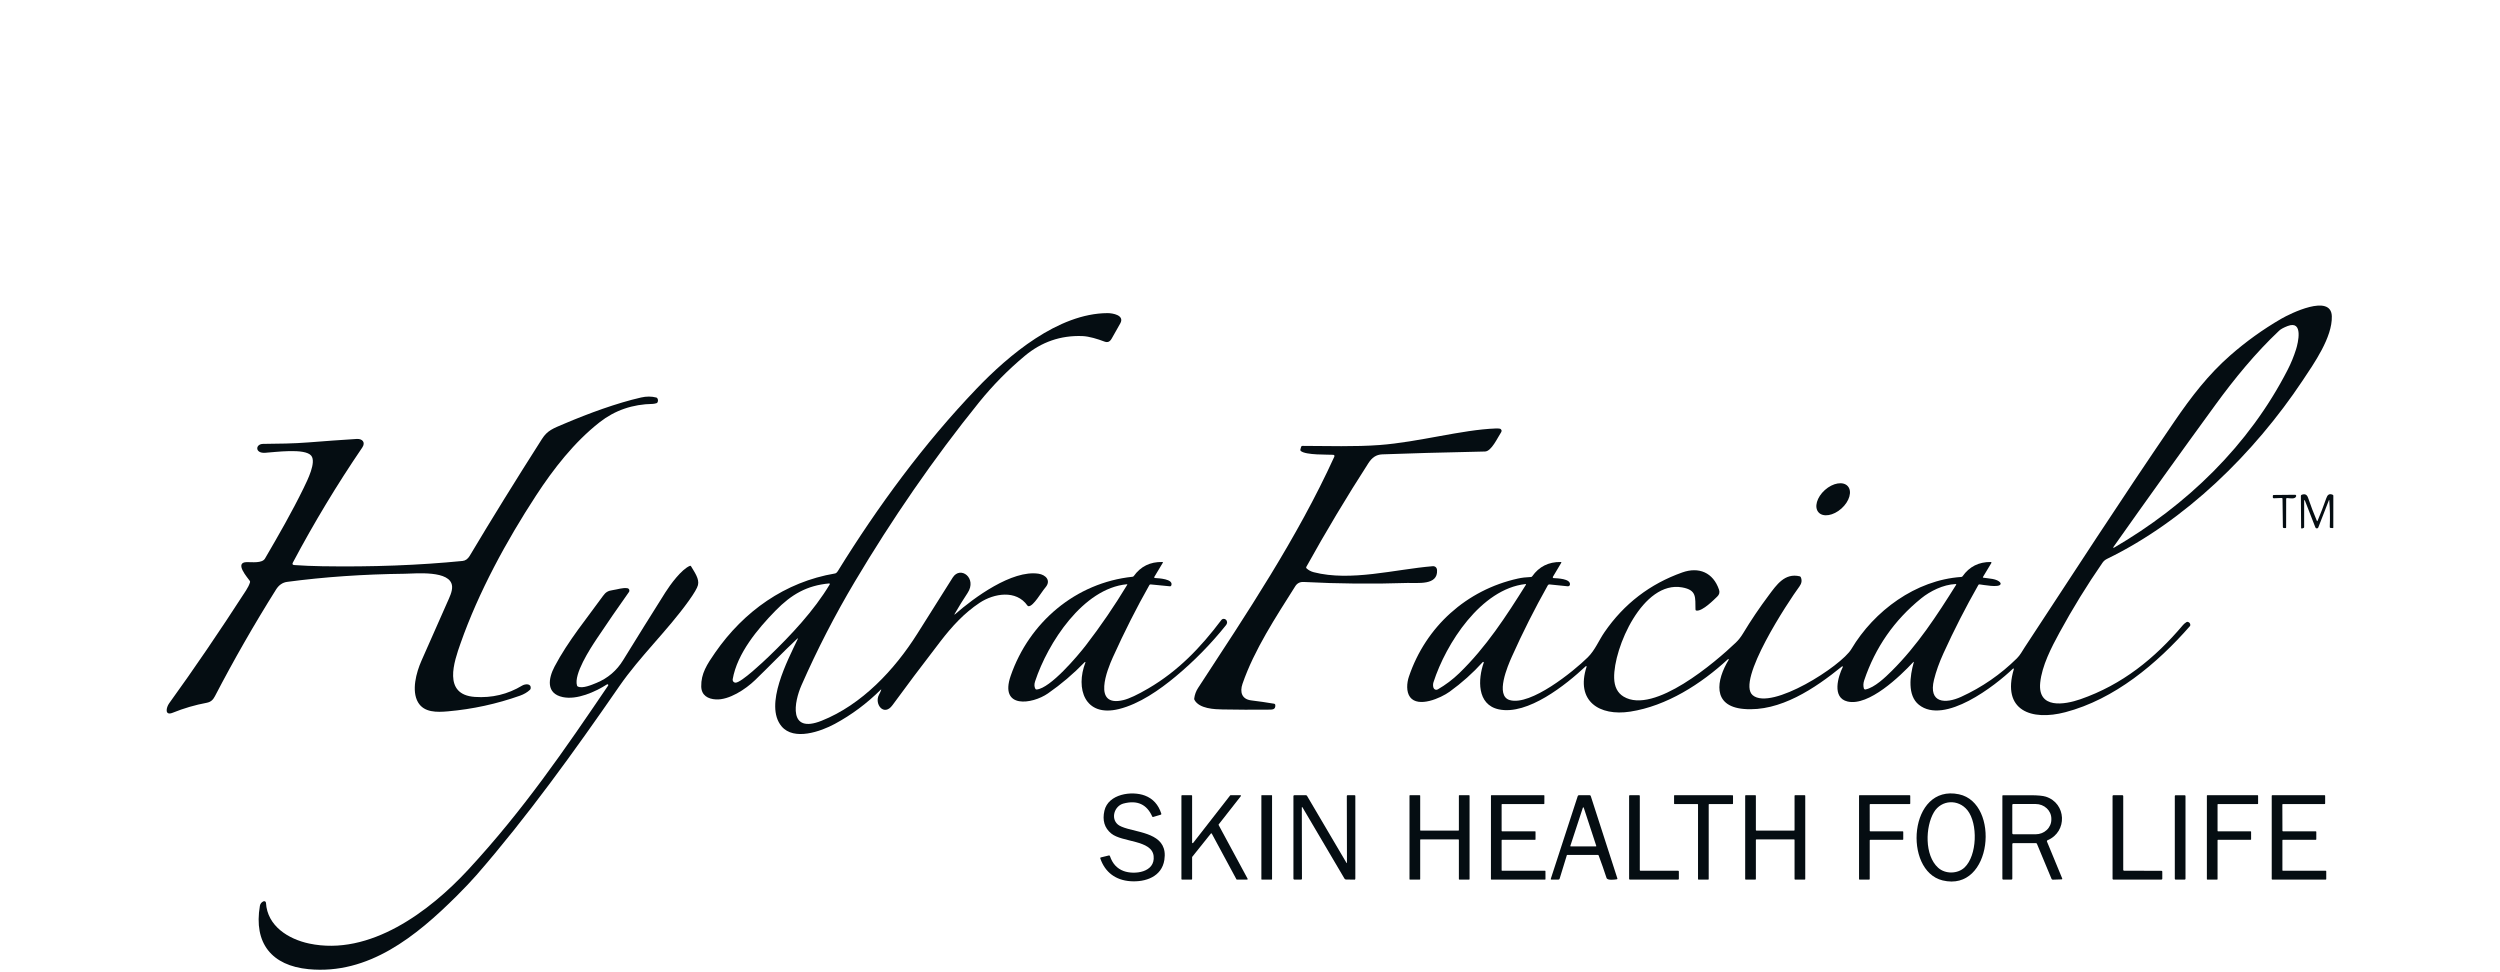 <svg width="180" height="70" viewBox="0 0 180 70" fill="none" xmlns="http://www.w3.org/2000/svg">
<g id="Logo">
<g id="Group 67">
<path id="Vector" d="M137.74 47.686C136.809 48.684 134.552 50.865 133.026 50.509C131.877 50.242 132.344 48.705 132.68 48.028C132.685 48.021 132.686 48.012 132.684 48.003C132.683 47.995 132.678 47.987 132.671 47.981C132.664 47.976 132.656 47.973 132.647 47.973C132.638 47.974 132.63 47.977 132.623 47.983C130.692 49.552 128.16 51.272 125.55 51.045C123.242 50.845 123.581 48.952 124.467 47.503C124.471 47.496 124.472 47.488 124.47 47.48C124.469 47.472 124.464 47.465 124.458 47.46C124.452 47.455 124.444 47.452 124.436 47.452C124.428 47.452 124.42 47.455 124.414 47.46C122.473 49.25 120.002 50.831 117.377 51.237C115.149 51.582 113.431 50.482 114.234 48.007C114.237 47.999 114.237 47.991 114.234 47.983C114.232 47.975 114.226 47.968 114.22 47.964C114.213 47.959 114.204 47.957 114.196 47.958C114.188 47.959 114.18 47.963 114.174 47.969C112.74 49.316 109.992 51.507 107.924 51.076C106.315 50.742 106.415 48.88 106.829 47.711C106.832 47.702 106.832 47.692 106.829 47.683C106.826 47.674 106.819 47.666 106.811 47.661C106.803 47.657 106.793 47.655 106.783 47.656C106.773 47.658 106.764 47.663 106.758 47.67C106.046 48.457 105.251 49.168 104.373 49.802C103.73 50.265 102.116 50.975 101.526 50.193C101.237 49.809 101.29 49.164 101.44 48.721C102.659 45.109 105.6 42.475 109.284 41.657C109.572 41.593 109.886 41.556 110.227 41.544C110.264 41.544 110.294 41.528 110.316 41.497C110.812 40.796 111.497 40.452 112.37 40.464C112.419 40.465 112.431 40.486 112.405 40.529L111.809 41.53C111.803 41.539 111.8 41.549 111.8 41.56C111.8 41.57 111.802 41.581 111.807 41.59C111.812 41.599 111.819 41.608 111.828 41.613C111.837 41.619 111.847 41.622 111.858 41.623C112.138 41.64 113.066 41.664 113.038 42.078C113.037 42.098 113.031 42.117 113.023 42.134C113.014 42.152 113.002 42.167 112.987 42.18C112.972 42.192 112.955 42.202 112.936 42.207C112.918 42.213 112.898 42.215 112.879 42.213L111.558 42.078C111.536 42.076 111.513 42.08 111.493 42.091C111.473 42.101 111.457 42.117 111.446 42.137C110.493 43.832 109.628 45.549 108.85 47.288C108.573 47.91 107.62 50.097 108.704 50.407C110.204 50.836 113.278 48.355 114.316 47.332C114.848 46.807 115.102 46.128 115.523 45.517C116.928 43.476 118.796 42.042 121.127 41.215C122.318 40.793 123.347 41.22 123.77 42.459C123.835 42.65 123.79 42.816 123.637 42.958C123.423 43.159 122.594 44.014 122.147 43.965C122.1 43.959 122.076 43.933 122.075 43.886C122.051 43.009 122.187 42.487 121.116 42.293C118.292 41.78 116.165 46.655 116.219 48.819C116.235 49.446 116.461 49.891 116.897 50.155C119.081 51.475 123.532 47.652 124.981 46.266C125.17 46.085 125.339 45.869 125.491 45.62C126.068 44.664 126.691 43.74 127.361 42.848C127.908 42.117 128.501 41.236 129.579 41.494C129.615 41.503 129.641 41.525 129.657 41.559C129.755 41.781 129.723 42.001 129.563 42.219C128.77 43.294 124.98 49.034 126.196 50.057C127.534 51.182 132.571 47.956 133.3 46.73C134.931 43.986 137.931 41.761 141.216 41.54C141.254 41.538 141.284 41.522 141.306 41.49C141.795 40.797 142.471 40.455 143.335 40.464C143.343 40.464 143.352 40.467 143.36 40.471C143.367 40.476 143.373 40.482 143.378 40.489C143.382 40.497 143.384 40.506 143.384 40.514C143.384 40.523 143.382 40.531 143.377 40.538L142.775 41.538C142.756 41.57 142.765 41.589 142.801 41.595C143.152 41.655 143.804 41.653 144.025 41.958C144.047 41.99 144.052 42.025 144.039 42.061C143.946 42.336 142.784 42.103 142.524 42.075C142.487 42.072 142.46 42.086 142.441 42.119C141.528 43.723 140.69 45.364 139.927 47.04C139.62 47.716 139.393 48.35 139.248 48.942C138.828 50.658 140.094 50.678 141.199 50.173C142.703 49.485 144.043 48.56 145.218 47.399C145.455 47.165 145.595 46.886 145.78 46.604C149.353 41.174 152.467 36.33 156.555 30.348C157.774 28.563 159 26.972 160.57 25.595C161.704 24.599 162.928 23.719 164.239 22.957C164.892 22.577 167.839 21.122 167.891 22.768C167.937 24.276 166.622 26.152 165.774 27.422C162.296 32.634 157.362 37.49 151.701 40.242C151.568 40.307 151.46 40.4 151.378 40.519C150.255 42.144 149.224 43.821 148.282 45.55C147.7 46.62 147.017 47.934 146.895 49.155C146.705 51.064 148.634 50.747 149.791 50.345C152.807 49.295 155.134 47.414 157.175 45.003C157.236 44.931 157.319 44.861 157.424 44.793C157.455 44.773 157.489 44.768 157.524 44.777C157.632 44.804 157.692 44.875 157.703 44.989C157.706 45.024 157.696 45.055 157.674 45.081C155.301 47.793 152.242 50.35 148.703 51.279C146.272 51.918 144.104 51.175 144.997 48.176C144.999 48.168 144.998 48.16 144.995 48.153C144.993 48.145 144.987 48.139 144.981 48.135C144.974 48.131 144.966 48.129 144.958 48.13C144.95 48.131 144.943 48.134 144.937 48.14C143.662 49.367 139.994 52.214 138.16 50.744C137.317 50.068 137.519 48.653 137.785 47.711C137.805 47.641 137.79 47.633 137.74 47.686ZM152.2 39.439C157.445 36.388 161.925 32.064 164.711 26.626C164.954 26.153 165.155 25.663 165.315 25.155C165.458 24.704 165.863 23.032 164.709 23.474C164.42 23.586 164.217 23.697 164.1 23.807C162.397 25.411 160.883 27.263 159.514 29.141C157.038 32.537 154.587 35.955 152.159 39.394C152.155 39.399 152.153 39.406 152.153 39.413C152.154 39.42 152.157 39.427 152.162 39.432C152.166 39.438 152.173 39.441 152.18 39.442C152.187 39.443 152.194 39.442 152.2 39.439ZM105.064 48.472C107.006 46.59 108.439 44.375 109.868 42.099C109.871 42.094 109.873 42.089 109.873 42.082C109.873 42.076 109.871 42.07 109.868 42.065C109.865 42.06 109.86 42.056 109.855 42.053C109.849 42.051 109.843 42.05 109.837 42.051C106.638 42.403 104.111 46.324 103.21 49.123C103.167 49.255 103.17 49.413 103.215 49.531C103.226 49.559 103.243 49.585 103.265 49.606C103.287 49.627 103.313 49.644 103.342 49.654C103.371 49.664 103.402 49.668 103.432 49.665C103.463 49.662 103.492 49.652 103.519 49.637C104.082 49.312 104.597 48.923 105.064 48.472ZM136.206 48.307C138.053 46.474 139.459 44.311 140.836 42.115C140.865 42.069 140.852 42.048 140.798 42.051C139.904 42.092 138.97 42.561 138.325 43.083C136.387 44.652 135.02 46.617 134.224 48.98C134.156 49.185 134.146 49.363 134.195 49.56C134.201 49.587 134.218 49.611 134.242 49.626C134.266 49.641 134.294 49.646 134.322 49.64C134.975 49.506 135.74 48.77 136.206 48.307Z" fill="#050D12"/>
<path id="Vector_2" d="M63.407 49.664C62.419 50.646 61.319 51.465 60.105 52.121C59.107 52.661 57.16 53.361 56.27 52.292C54.998 50.764 56.725 47.519 57.427 46.032C57.467 45.947 57.453 45.936 57.383 46.002C56.365 46.959 55.384 47.985 54.375 48.959C53.665 49.645 52.488 50.407 51.552 50.359C50.971 50.329 50.502 50.067 50.489 49.427C50.471 48.497 50.903 47.836 51.492 46.986C53.553 44.015 56.515 41.901 60.124 41.289C60.194 41.277 60.262 41.218 60.327 41.113C63.222 36.435 66.528 31.941 70.309 27.99C72.616 25.579 76.188 22.558 79.746 22.545C80.101 22.544 80.984 22.69 80.664 23.277C80.462 23.648 80.254 24.015 80.041 24.379C79.905 24.611 79.757 24.682 79.509 24.589C79.038 24.41 78.419 24.215 77.93 24.197C76.373 24.14 74.99 24.616 73.781 25.627C72.579 26.63 71.487 27.738 70.505 28.952C67.216 33.021 64.22 37.384 61.546 41.88C60.114 44.287 58.835 46.773 57.707 49.337C57.179 50.538 56.736 52.858 59.156 51.894C62.059 50.739 64.415 48.216 66.043 45.633C66.894 44.283 67.745 42.932 68.596 41.583C69.148 40.708 70.373 41.627 69.666 42.694C69.34 43.184 69.03 43.685 68.737 44.196C68.695 44.271 68.705 44.279 68.769 44.223C70.132 43.028 72.871 41.02 74.772 41.307C75.29 41.384 75.697 41.798 75.275 42.291C74.956 42.663 74.42 43.633 74.071 43.648C74.03 43.649 73.999 43.634 73.976 43.601C73.165 42.444 71.56 42.724 70.541 43.397C69.414 44.142 68.529 45.117 67.718 46.171C66.333 47.972 65.179 49.506 64.256 50.775C63.642 51.618 62.928 50.684 63.288 50.019C63.36 49.888 63.411 49.776 63.441 49.685C63.459 49.63 63.448 49.623 63.407 49.664ZM55.359 47.264C56.941 45.743 58.613 43.965 59.741 42.075C59.745 42.068 59.748 42.06 59.747 42.051C59.747 42.043 59.745 42.035 59.74 42.028C59.736 42.021 59.73 42.015 59.723 42.011C59.715 42.008 59.707 42.006 59.699 42.007C58.106 42.155 56.994 42.785 55.839 43.965C54.555 45.277 53.077 47.042 52.753 48.909C52.748 48.939 52.75 48.97 52.758 49C52.766 49.03 52.781 49.057 52.8 49.08C52.82 49.104 52.845 49.122 52.873 49.135C52.901 49.147 52.931 49.154 52.961 49.153C53.382 49.148 54.994 47.614 55.359 47.264Z" fill="#050D12"/>
<path id="Vector_3" d="M21.186 40.684C21.818 40.729 22.485 40.758 23.188 40.769C26.791 40.827 30.163 40.7 33.304 40.389C33.511 40.368 33.682 40.247 33.816 40.024C35.393 37.38 37.127 34.576 39.019 31.611C39.417 30.984 39.829 30.849 40.628 30.509C42.396 29.757 44.409 29.019 46.161 28.619C46.545 28.531 46.91 28.532 47.253 28.622C47.288 28.632 47.315 28.652 47.333 28.684C47.387 28.778 47.389 28.874 47.339 28.971C47.322 29.004 47.295 29.024 47.26 29.032C47.179 29.051 47.09 29.079 47.008 29.08C45.546 29.102 44.266 29.544 43.169 30.405C41.34 31.839 39.844 33.766 38.597 35.676C36.465 38.943 34.459 42.625 33.164 46.308C32.695 47.64 31.855 50.015 34.187 50.178C35.418 50.264 36.555 49.992 37.599 49.361C37.806 49.237 38.263 49.188 38.206 49.575C38.2 49.61 38.184 49.64 38.159 49.664C37.968 49.845 37.727 49.987 37.436 50.09C35.755 50.685 34.026 51.061 32.248 51.217C31.457 51.287 30.526 51.313 30.093 50.556C29.622 49.732 29.962 48.436 30.349 47.564C30.964 46.174 31.579 44.784 32.193 43.393C32.353 43.029 32.581 42.584 32.55 42.208C32.452 41.036 29.92 41.299 29.132 41.31C26.147 41.346 23.328 41.541 20.675 41.895C20.346 41.939 20.08 42.121 19.877 42.443C18.306 44.944 16.84 47.504 15.477 50.123C15.347 50.375 15.188 50.542 14.887 50.599C14.046 50.756 13.23 50.995 12.438 51.316C11.84 51.559 11.96 50.943 12.179 50.639C13.967 48.166 15.811 45.457 17.713 42.513C17.848 42.305 17.944 42.11 18 41.93C18.012 41.892 18.007 41.857 17.986 41.825C17.847 41.615 16.822 40.481 17.777 40.472C18.132 40.467 18.872 40.57 19.078 40.217C20.069 38.521 21.028 36.847 21.853 35.158C22.143 34.562 22.785 33.284 22.411 32.812C21.963 32.245 19.755 32.563 19.08 32.602C18.343 32.647 18.377 31.966 18.945 31.96C20.047 31.947 21.116 31.941 22.238 31.851C23.387 31.759 24.536 31.677 25.687 31.604C26.091 31.579 26.336 31.849 26.084 32.221C24.273 34.88 22.607 37.64 21.087 40.504C21.028 40.615 21.061 40.675 21.186 40.684Z" fill="#050D12"/>
<path id="Vector_4" d="M95.975 32.745C95.602 32.721 94.018 32.778 93.66 32.472C93.626 32.444 93.615 32.409 93.627 32.366L93.68 32.174C93.694 32.127 93.725 32.103 93.774 32.104C95.613 32.108 97.557 32.175 99.326 32.042C102.155 31.83 105.247 30.94 107.693 30.85C107.812 30.846 107.907 30.85 107.979 30.863C108.006 30.867 108.031 30.878 108.052 30.895C108.073 30.911 108.09 30.933 108.101 30.957C108.112 30.982 108.117 31.009 108.114 31.036C108.112 31.063 108.103 31.089 108.088 31.112C107.824 31.512 107.385 32.5 106.917 32.509C103.777 32.577 101.312 32.645 99.521 32.714C99.079 32.731 98.781 32.952 98.53 33.339C96.956 35.781 95.463 38.274 94.052 40.82C94.043 40.836 94.039 40.854 94.042 40.872C94.045 40.89 94.054 40.907 94.068 40.919C94.213 41.054 94.387 41.148 94.589 41.2C97.261 41.886 100.415 40.994 103.154 40.767C103.331 40.753 103.456 40.868 103.467 41.05C103.537 42.174 102.062 41.949 101.334 41.973C98.846 42.055 96.358 42.032 93.871 41.902C93.601 41.888 93.397 41.99 93.259 42.209C91.879 44.4 90.307 46.774 89.461 49.231C89.255 49.827 89.408 50.345 90.088 50.428C90.632 50.494 91.18 50.574 91.732 50.667C91.756 50.671 91.779 50.683 91.795 50.702C91.812 50.72 91.822 50.743 91.823 50.768C91.844 51.124 91.577 51.091 91.285 51.094C90.195 51.105 89.105 51.101 88.015 51.08C87.448 51.07 86.349 51.032 86.003 50.395C85.985 50.361 85.979 50.326 85.984 50.288C86.021 50.012 86.113 49.762 86.258 49.539C89.758 44.178 93.402 38.736 96.064 32.896C96.106 32.802 96.077 32.752 95.975 32.745Z" fill="#050D12"/>
<path id="Vector_5" d="M132.584 36.614C133.165 36.095 133.37 35.374 133.041 35.006C132.711 34.638 131.973 34.761 131.391 35.281C130.81 35.801 130.605 36.521 130.935 36.889C131.264 37.257 132.002 37.135 132.584 36.614Z" fill="#050D12"/>
<path id="Vector_6" d="M164.604 35.93L164.601 37.981C164.601 38.009 164.587 38.023 164.559 38.022L164.445 38.019C164.394 38.018 164.368 37.992 164.367 37.941L164.341 35.919C164.341 35.875 164.318 35.854 164.274 35.855L163.722 35.875C163.67 35.876 163.644 35.85 163.644 35.798V35.703C163.644 35.66 163.665 35.639 163.707 35.639L165.243 35.623C165.256 35.623 165.268 35.626 165.28 35.631C165.291 35.637 165.302 35.645 165.309 35.656C165.317 35.666 165.323 35.678 165.325 35.691C165.327 35.703 165.327 35.717 165.323 35.729C165.258 35.962 164.864 35.87 164.678 35.86C164.629 35.857 164.604 35.88 164.604 35.93Z" fill="#050D12"/>
<path id="Vector_7" d="M167.678 36.022L166.918 37.974C166.91 37.996 166.896 38.014 166.877 38.027C166.858 38.039 166.836 38.046 166.813 38.046C166.79 38.046 166.768 38.039 166.749 38.027C166.73 38.014 166.716 37.996 166.707 37.974L165.95 36.03C165.947 36.025 165.943 36.02 165.938 36.017C165.932 36.014 165.926 36.014 165.92 36.015C165.914 36.016 165.909 36.019 165.905 36.023C165.901 36.028 165.899 36.034 165.899 36.04V37.953C165.899 37.985 165.883 38.006 165.853 38.016L165.76 38.047C165.707 38.064 165.68 38.044 165.68 37.989L165.663 35.709C165.663 35.666 165.683 35.638 165.724 35.623C165.958 35.537 166.102 35.608 166.183 35.846C166.373 36.405 166.583 36.955 166.812 37.496C166.831 37.539 166.849 37.539 166.868 37.495C167.095 36.955 167.303 36.413 167.494 35.868C167.577 35.628 167.704 35.514 167.954 35.623C167.985 35.636 168 35.66 168 35.693L167.998 37.983C167.998 38.013 167.983 38.026 167.953 38.023L167.811 38.013C167.764 38.009 167.741 37.983 167.743 37.935C167.769 37.305 167.758 36.669 167.71 36.027C167.707 35.978 167.696 35.977 167.678 36.022Z" fill="#050D12"/>
<path id="Vector_8" d="M78.105 47.668C77.292 48.51 76.409 49.262 75.454 49.925C74.316 50.715 71.942 51.054 72.769 48.662C74.1 44.806 77.451 41.955 81.547 41.526C81.582 41.522 81.61 41.505 81.631 41.476C82.129 40.782 82.814 40.445 83.685 40.464C83.731 40.465 83.742 40.485 83.719 40.524L83.11 41.538C83.106 41.546 83.103 41.555 83.103 41.564C83.103 41.572 83.105 41.581 83.109 41.589C83.113 41.597 83.119 41.604 83.127 41.609C83.134 41.614 83.143 41.616 83.152 41.617C83.399 41.633 84.519 41.679 84.332 42.156C84.315 42.2 84.282 42.219 84.235 42.214L82.847 42.078C82.805 42.075 82.775 42.091 82.755 42.126C81.84 43.741 80.963 45.475 80.124 47.329C79.733 48.193 78.613 50.956 80.891 50.405C81.299 50.306 81.897 50.026 82.685 49.564C84.832 48.307 86.442 46.625 87.927 44.655C88.12 44.397 88.524 44.693 88.266 45.018C87.185 46.368 85.981 47.596 84.652 48.703C83.492 49.669 82.031 50.691 80.555 51.053C78.093 51.658 77.423 49.572 78.151 47.697C78.153 47.691 78.153 47.685 78.151 47.679C78.149 47.673 78.145 47.668 78.139 47.665C78.134 47.661 78.128 47.66 78.121 47.66C78.115 47.661 78.109 47.664 78.105 47.668ZM74.639 49.644C75.619 49.564 77.588 47.236 78.188 46.456C79.259 45.064 80.249 43.613 81.16 42.105C81.177 42.075 81.169 42.062 81.134 42.066C77.979 42.363 75.441 46.289 74.527 49.058C74.458 49.267 74.464 49.446 74.545 49.594C74.566 49.631 74.597 49.647 74.639 49.644Z" fill="#050D12"/>
<path id="Vector_9" d="M43.786 49.361C43.794 49.35 43.798 49.336 43.797 49.322C43.795 49.308 43.789 49.295 43.78 49.285C43.77 49.275 43.757 49.269 43.743 49.267C43.729 49.266 43.715 49.269 43.703 49.276C42.848 49.822 41.545 50.404 40.527 50.193C39.288 49.934 39.483 48.842 39.927 47.996C40.886 46.162 42.331 44.419 43.415 42.908C43.612 42.633 43.776 42.536 44.133 42.485C44.48 42.436 44.82 42.303 45.166 42.35C45.196 42.354 45.224 42.366 45.248 42.384C45.272 42.402 45.291 42.426 45.303 42.454C45.314 42.481 45.319 42.512 45.316 42.541C45.313 42.571 45.302 42.599 45.285 42.624C44.487 43.749 43.719 44.865 42.979 45.973C42.464 46.743 41.303 48.541 41.544 49.357C41.554 49.391 41.576 49.416 41.608 49.431C41.941 49.593 42.593 49.316 42.959 49.164C43.766 48.829 44.401 48.287 44.861 47.538C45.868 45.903 46.883 44.273 47.908 42.649C48.257 42.097 49.065 40.99 49.673 40.741C49.707 40.727 49.734 40.736 49.753 40.769C50.019 41.221 50.365 41.685 50.253 42.129C50.201 42.338 49.978 42.717 49.586 43.265C48.037 45.426 46.078 47.255 44.582 49.421C41.35 54.1 37.925 58.853 34.306 63.006C33.937 63.429 33.461 63.931 32.877 64.513C29.963 67.413 26.534 70.196 22.214 69.78C19.566 69.525 18.253 67.915 18.712 65.221C18.739 65.07 18.825 64.961 18.97 64.895C18.989 64.886 19.009 64.882 19.03 64.884C19.05 64.885 19.07 64.891 19.088 64.902C19.106 64.912 19.121 64.927 19.131 64.945C19.142 64.963 19.148 64.983 19.15 65.003C19.245 66.676 20.764 67.617 22.259 67.935C26.622 68.864 30.936 65.616 33.707 62.622C37.687 58.322 40.661 53.967 43.786 49.361Z" fill="#050D12"/>
<path id="Vector_10" d="M83.061 61.633C82.934 60.467 80.794 60.658 80.008 60.011C79.522 59.612 79.359 59.065 79.518 58.37C79.795 57.165 81.485 56.921 82.437 57.283C83.013 57.502 83.405 57.935 83.613 58.58C83.627 58.622 83.613 58.648 83.57 58.66L83.025 58.822C82.995 58.83 82.975 58.82 82.962 58.792C82.57 57.907 81.879 57.594 80.891 57.854C80.243 58.025 79.951 58.919 80.49 59.37C80.613 59.473 80.846 59.572 81.188 59.669C82.366 59.998 84.105 60.156 83.834 61.916C83.649 63.114 82.488 63.527 81.378 63.447C80.338 63.37 79.566 62.816 79.221 61.804C79.208 61.768 79.22 61.745 79.258 61.735L79.825 61.596C79.872 61.584 79.903 61.601 79.919 61.647C80.1 62.184 80.428 62.539 80.902 62.714C81.674 63.001 83.191 62.817 83.061 61.633Z" fill="#050D12"/>
<path id="Vector_11" d="M139.869 63.39C137.007 62.696 137.436 56.425 141.048 57.189C144.034 57.822 143.458 64.26 139.869 63.39ZM139.242 58.481C138.621 59.525 138.557 61.585 139.545 62.477C140.065 62.947 140.955 62.926 141.448 62.458C142.354 61.6 142.422 59.299 141.657 58.339C141.004 57.52 139.781 57.575 139.242 58.481Z" fill="#050D12"/>
<path id="Vector_12" d="M91.559 57.252H90.848C90.832 57.252 90.819 57.264 90.819 57.28V63.301C90.819 63.317 90.832 63.33 90.848 63.33H91.559C91.575 63.33 91.588 63.317 91.588 63.301V57.28C91.588 57.264 91.575 57.252 91.559 57.252Z" fill="#050D12"/>
<path id="Vector_13" d="M102.289 59.802H105.004C105.014 59.802 105.023 59.798 105.029 59.792C105.036 59.785 105.039 59.776 105.039 59.767V57.289C105.039 57.28 105.043 57.271 105.05 57.264C105.056 57.258 105.065 57.254 105.074 57.254L105.774 57.256C105.783 57.256 105.792 57.26 105.798 57.267C105.805 57.273 105.809 57.282 105.809 57.291V63.295C105.809 63.305 105.805 63.314 105.798 63.32C105.792 63.327 105.783 63.331 105.774 63.331H105.074C105.065 63.331 105.056 63.327 105.05 63.32C105.043 63.314 105.039 63.305 105.039 63.295V60.474C105.039 60.465 105.036 60.456 105.029 60.449C105.023 60.443 105.014 60.439 105.004 60.439H102.289C102.284 60.439 102.28 60.44 102.275 60.441C102.271 60.443 102.267 60.446 102.264 60.449C102.261 60.452 102.258 60.456 102.256 60.46C102.255 60.465 102.254 60.469 102.254 60.474V63.295C102.254 63.305 102.25 63.314 102.243 63.32C102.237 63.327 102.228 63.331 102.219 63.331H101.519C101.515 63.331 101.51 63.33 101.506 63.328C101.502 63.326 101.498 63.324 101.495 63.32C101.491 63.317 101.489 63.313 101.487 63.309C101.485 63.305 101.484 63.3 101.484 63.295V57.29C101.484 57.286 101.485 57.281 101.487 57.277C101.489 57.273 101.491 57.269 101.495 57.266C101.498 57.262 101.502 57.26 101.506 57.258C101.51 57.256 101.515 57.255 101.519 57.255H102.219C102.228 57.255 102.237 57.259 102.243 57.266C102.25 57.272 102.254 57.281 102.254 57.29V59.767C102.254 59.772 102.255 59.776 102.256 59.781C102.258 59.785 102.261 59.789 102.264 59.792C102.267 59.795 102.271 59.798 102.275 59.799C102.28 59.801 102.284 59.802 102.289 59.802Z" fill="#050D12"/>
<path id="Vector_14" d="M122.222 57.892H120.569C120.559 57.892 120.55 57.889 120.543 57.882C120.537 57.875 120.533 57.866 120.533 57.856V57.289C120.533 57.28 120.537 57.271 120.543 57.264C120.55 57.257 120.559 57.253 120.569 57.253L124.741 57.257C124.751 57.257 124.76 57.26 124.767 57.267C124.774 57.274 124.777 57.283 124.777 57.293V57.856C124.777 57.866 124.774 57.875 124.767 57.882C124.76 57.889 124.751 57.892 124.741 57.892H123.063C123.053 57.892 123.044 57.896 123.037 57.903C123.03 57.91 123.027 57.919 123.027 57.928V63.295C123.027 63.304 123.023 63.313 123.016 63.32C123.009 63.327 123 63.331 122.99 63.331H122.293C122.284 63.331 122.274 63.327 122.268 63.32C122.261 63.313 122.257 63.304 122.257 63.295L122.258 57.928C122.258 57.919 122.254 57.91 122.248 57.903C122.241 57.896 122.232 57.892 122.222 57.892Z" fill="#050D12"/>
<path id="Vector_15" d="M88.604 57.255H89.307C89.315 57.255 89.323 57.258 89.329 57.261C89.336 57.266 89.341 57.272 89.345 57.279C89.348 57.285 89.35 57.293 89.349 57.301C89.348 57.309 89.345 57.316 89.34 57.322L87.745 59.358C87.74 59.364 87.737 59.371 87.737 59.379C87.736 59.387 87.737 59.395 87.741 59.402L89.828 63.269C89.832 63.275 89.833 63.282 89.833 63.289C89.833 63.297 89.831 63.303 89.827 63.309C89.823 63.316 89.818 63.321 89.812 63.324C89.806 63.328 89.799 63.33 89.792 63.33L89.058 63.332C89.05 63.332 89.043 63.33 89.037 63.326C89.03 63.322 89.025 63.316 89.022 63.309L87.25 60.023C87.246 60.017 87.242 60.012 87.236 60.008C87.23 60.004 87.224 60.002 87.217 60.001C87.21 60.001 87.203 60.002 87.197 60.004C87.191 60.007 87.185 60.011 87.181 60.017L85.841 61.692C85.835 61.7 85.832 61.709 85.832 61.719V63.289C85.832 63.3 85.828 63.311 85.82 63.319C85.812 63.326 85.802 63.331 85.79 63.331H85.104C85.093 63.331 85.082 63.326 85.075 63.319C85.067 63.311 85.062 63.3 85.062 63.289V57.297C85.062 57.286 85.067 57.275 85.075 57.267C85.082 57.26 85.093 57.255 85.104 57.255H85.79C85.802 57.255 85.812 57.26 85.82 57.267C85.828 57.275 85.832 57.286 85.832 57.297V60.666C85.832 60.675 85.834 60.683 85.84 60.69C85.844 60.697 85.852 60.703 85.86 60.706C85.868 60.708 85.877 60.709 85.885 60.706C85.894 60.703 85.901 60.698 85.906 60.691L88.571 57.271C88.575 57.266 88.58 57.262 88.585 57.26C88.591 57.257 88.597 57.255 88.604 57.255Z" fill="#050D12"/>
<path id="Vector_16" d="M96.981 62.108L96.971 57.311C96.971 57.274 96.99 57.255 97.026 57.255H97.531C97.567 57.255 97.584 57.273 97.584 57.308V63.266C97.584 63.312 97.562 63.335 97.516 63.334L96.912 63.324C96.864 63.324 96.828 63.302 96.803 63.261L93.774 58.121C93.771 58.117 93.768 58.114 93.763 58.112C93.759 58.11 93.754 58.109 93.749 58.111C93.744 58.112 93.74 58.115 93.736 58.119C93.733 58.123 93.731 58.128 93.731 58.133L93.741 63.263C93.741 63.308 93.718 63.331 93.673 63.331H93.207C93.154 63.331 93.127 63.304 93.127 63.251V57.321C93.127 57.277 93.149 57.255 93.193 57.255H94.023C94.06 57.255 94.088 57.271 94.107 57.303L96.942 62.119C96.968 62.162 96.981 62.158 96.981 62.108Z" fill="#050D12"/>
<path id="Vector_17" d="M108.117 57.925V59.822C108.117 59.831 108.121 59.84 108.127 59.846C108.133 59.852 108.141 59.855 108.15 59.855H110.525C110.534 59.855 110.542 59.859 110.548 59.865C110.554 59.871 110.558 59.88 110.558 59.888V60.433C110.558 60.441 110.554 60.45 110.548 60.456C110.542 60.462 110.534 60.465 110.525 60.465H108.15C108.141 60.465 108.133 60.469 108.127 60.475C108.121 60.481 108.117 60.49 108.117 60.498V62.661C108.117 62.67 108.121 62.678 108.127 62.684C108.133 62.691 108.141 62.694 108.15 62.694H111.24C111.249 62.694 111.257 62.697 111.263 62.704C111.27 62.71 111.273 62.718 111.273 62.727L111.275 63.298C111.275 63.306 111.272 63.315 111.266 63.321C111.259 63.327 111.251 63.331 111.242 63.331H107.38C107.371 63.331 107.362 63.327 107.356 63.321C107.35 63.315 107.347 63.306 107.347 63.298L107.349 57.288C107.349 57.279 107.352 57.271 107.358 57.265C107.365 57.259 107.373 57.255 107.382 57.255H111.163C111.171 57.255 111.18 57.259 111.186 57.265C111.192 57.271 111.196 57.279 111.196 57.288L111.193 57.859C111.193 57.868 111.19 57.876 111.184 57.883C111.178 57.889 111.169 57.892 111.161 57.892H108.15C108.141 57.892 108.133 57.896 108.127 57.902C108.121 57.908 108.117 57.916 108.117 57.925Z" fill="#050D12"/>
<path id="Vector_18" d="M112.812 61.577L112.294 63.264C112.28 63.308 112.251 63.33 112.206 63.33L111.702 63.331C111.66 63.331 111.646 63.312 111.658 63.272L113.597 57.32C113.611 57.277 113.641 57.255 113.686 57.255H114.456C114.495 57.255 114.521 57.274 114.534 57.312L116.451 63.248C116.462 63.283 116.449 63.304 116.412 63.309C116.268 63.333 115.734 63.407 115.671 63.214C115.494 62.672 115.306 62.134 115.106 61.6C115.094 61.569 115.072 61.553 115.039 61.553H112.843C112.827 61.553 112.817 61.561 112.812 61.577ZM113.066 60.9C113.065 60.904 113.064 60.91 113.065 60.915C113.066 60.92 113.068 60.925 113.071 60.929C113.074 60.933 113.078 60.937 113.082 60.939C113.087 60.942 113.092 60.943 113.097 60.943H114.899C114.904 60.943 114.909 60.942 114.914 60.939C114.919 60.937 114.923 60.933 114.926 60.929C114.929 60.925 114.931 60.92 114.931 60.915C114.932 60.91 114.932 60.904 114.93 60.9L114.029 58.152C114.027 58.146 114.022 58.14 114.017 58.137C114.011 58.133 114.005 58.131 113.998 58.131C113.992 58.131 113.985 58.133 113.979 58.137C113.974 58.14 113.97 58.146 113.967 58.152L113.066 60.9Z" fill="#050D12"/>
<path id="Vector_19" d="M118.118 62.694H120.826C120.84 62.694 120.853 62.7 120.863 62.709C120.872 62.719 120.878 62.732 120.878 62.746V63.279C120.878 63.292 120.872 63.306 120.863 63.316C120.853 63.325 120.84 63.331 120.826 63.331H117.348C117.335 63.331 117.321 63.325 117.312 63.316C117.302 63.306 117.296 63.292 117.296 63.279V57.307C117.296 57.3 117.298 57.294 117.3 57.288C117.303 57.281 117.307 57.275 117.312 57.271C117.316 57.266 117.322 57.262 117.328 57.259C117.335 57.257 117.342 57.255 117.348 57.255H118.014C118.021 57.255 118.027 57.257 118.034 57.259C118.04 57.262 118.046 57.266 118.051 57.271C118.055 57.275 118.059 57.281 118.062 57.288C118.064 57.294 118.066 57.3 118.066 57.307V62.642C118.066 62.649 118.067 62.656 118.07 62.662C118.072 62.668 118.076 62.674 118.081 62.679C118.086 62.684 118.092 62.687 118.098 62.69C118.104 62.693 118.111 62.694 118.118 62.694Z" fill="#050D12"/>
<path id="Vector_20" d="M126.423 60.478V63.291C126.423 63.302 126.419 63.312 126.411 63.319C126.404 63.327 126.394 63.331 126.383 63.331H125.693C125.682 63.331 125.672 63.327 125.665 63.319C125.657 63.312 125.653 63.302 125.653 63.291V57.295C125.653 57.284 125.657 57.274 125.665 57.267C125.672 57.26 125.682 57.255 125.693 57.255H126.383C126.394 57.255 126.404 57.26 126.411 57.267C126.419 57.274 126.423 57.284 126.423 57.295V59.763C126.423 59.773 126.427 59.783 126.434 59.791C126.442 59.798 126.452 59.802 126.462 59.802H129.169C129.179 59.802 129.189 59.798 129.197 59.791C129.204 59.783 129.208 59.773 129.208 59.763V57.295C129.208 57.284 129.212 57.274 129.22 57.267C129.227 57.26 129.237 57.255 129.248 57.255H129.938C129.949 57.255 129.959 57.26 129.966 57.267C129.974 57.274 129.978 57.284 129.978 57.295V63.291C129.978 63.302 129.974 63.312 129.966 63.319C129.959 63.327 129.949 63.331 129.938 63.331H129.248C129.237 63.331 129.227 63.327 129.22 63.319C129.212 63.312 129.208 63.302 129.208 63.291V60.478C129.208 60.473 129.207 60.468 129.205 60.463C129.203 60.458 129.2 60.454 129.197 60.45C129.193 60.447 129.189 60.444 129.184 60.442C129.179 60.44 129.174 60.439 129.169 60.439H126.462C126.457 60.439 126.452 60.44 126.447 60.442C126.442 60.444 126.438 60.447 126.434 60.45C126.431 60.454 126.428 60.458 126.426 60.463C126.424 60.468 126.423 60.473 126.423 60.478Z" fill="#050D12"/>
<path id="Vector_21" d="M134.619 57.932L134.621 59.815C134.621 59.826 134.625 59.836 134.633 59.843C134.64 59.851 134.651 59.855 134.661 59.855H136.994C137.005 59.855 137.015 59.859 137.022 59.867C137.03 59.875 137.034 59.885 137.034 59.896V60.425C137.034 60.436 137.03 60.446 137.022 60.454C137.015 60.461 137.005 60.465 136.994 60.465H134.66C134.65 60.465 134.639 60.47 134.632 60.477C134.624 60.485 134.62 60.495 134.62 60.506V63.29C134.62 63.301 134.616 63.311 134.608 63.319C134.601 63.326 134.59 63.331 134.58 63.331H133.891C133.886 63.331 133.88 63.33 133.875 63.328C133.871 63.326 133.866 63.323 133.862 63.319C133.859 63.315 133.856 63.311 133.854 63.306C133.852 63.301 133.851 63.296 133.851 63.29V57.296C133.851 57.29 133.852 57.285 133.854 57.28C133.856 57.275 133.859 57.271 133.862 57.267C133.866 57.263 133.871 57.261 133.875 57.258C133.88 57.256 133.886 57.255 133.891 57.255H137.498C137.509 57.255 137.519 57.26 137.526 57.267C137.534 57.275 137.538 57.285 137.538 57.296V57.852C137.538 57.862 137.534 57.873 137.526 57.88C137.519 57.888 137.509 57.892 137.498 57.892H134.659C134.649 57.892 134.638 57.896 134.631 57.904C134.623 57.911 134.619 57.922 134.619 57.932Z" fill="#050D12"/>
<path id="Vector_22" d="M144.887 60.784V63.265C144.887 63.309 144.865 63.331 144.82 63.331H144.237C144.193 63.331 144.171 63.308 144.171 63.264V57.306C144.171 57.3 144.172 57.293 144.175 57.288C144.177 57.282 144.18 57.276 144.185 57.272C144.189 57.267 144.195 57.264 144.2 57.261C144.206 57.259 144.212 57.257 144.219 57.257C144.884 57.253 145.552 57.253 146.221 57.257C146.73 57.26 147.088 57.294 147.295 57.359C148.782 57.829 148.878 59.884 147.422 60.498C147.413 60.502 147.405 60.507 147.398 60.514C147.392 60.521 147.386 60.529 147.383 60.538C147.379 60.547 147.377 60.557 147.377 60.567C147.377 60.576 147.379 60.586 147.383 60.595L148.475 63.239C148.496 63.288 148.479 63.313 148.426 63.315L147.807 63.337C147.759 63.339 147.726 63.318 147.708 63.274L146.66 60.756C146.646 60.721 146.619 60.704 146.582 60.704H144.967C144.914 60.704 144.887 60.731 144.887 60.784ZM144.885 57.957V60.001C144.885 60.019 144.892 60.036 144.905 60.048C144.918 60.061 144.935 60.068 144.953 60.068H146.571C146.87 60.068 147.156 59.957 147.367 59.758C147.579 59.56 147.697 59.291 147.697 59.01V58.947C147.697 58.666 147.579 58.397 147.367 58.199C147.156 58 146.87 57.889 146.571 57.889H144.953C144.935 57.889 144.918 57.896 144.905 57.909C144.892 57.921 144.885 57.939 144.885 57.957Z" fill="#050D12"/>
<path id="Vector_23" d="M152.93 62.692L155.628 62.698C155.643 62.698 155.658 62.704 155.668 62.715C155.679 62.726 155.685 62.74 155.685 62.755V63.271C155.685 63.286 155.679 63.301 155.668 63.312C155.658 63.322 155.643 63.329 155.628 63.329L152.161 63.332C152.146 63.332 152.131 63.326 152.12 63.315C152.11 63.304 152.104 63.29 152.104 63.274V57.313C152.104 57.297 152.11 57.283 152.12 57.272C152.131 57.261 152.146 57.255 152.161 57.255H152.816C152.831 57.255 152.845 57.261 152.856 57.272C152.867 57.283 152.873 57.297 152.873 57.313V62.635C152.873 62.65 152.879 62.664 152.89 62.675C152.9 62.686 152.915 62.692 152.93 62.692Z" fill="#050D12"/>
<path id="Vector_24" d="M157.301 57.257H156.641C156.611 57.257 156.586 57.281 156.586 57.312V63.276C156.586 63.306 156.611 63.331 156.641 63.331H157.301C157.332 63.331 157.356 63.306 157.356 63.276V57.312C157.356 57.281 157.332 57.257 157.301 57.257Z" fill="#050D12"/>
<path id="Vector_25" d="M159.698 59.855H162.045C162.054 59.855 162.062 59.859 162.069 59.865C162.075 59.872 162.079 59.88 162.079 59.889V60.431C162.079 60.441 162.075 60.449 162.069 60.456C162.062 60.462 162.054 60.465 162.045 60.465H159.698C159.689 60.465 159.681 60.469 159.674 60.475C159.668 60.482 159.664 60.49 159.664 60.499V63.297C159.664 63.306 159.661 63.314 159.654 63.321C159.648 63.327 159.639 63.331 159.63 63.331H158.929C158.92 63.331 158.911 63.327 158.905 63.321C158.899 63.314 158.895 63.306 158.895 63.297V57.289C158.895 57.28 158.899 57.272 158.905 57.265C158.911 57.259 158.92 57.255 158.929 57.255H162.549C162.558 57.255 162.566 57.259 162.573 57.265C162.579 57.272 162.583 57.28 162.583 57.289V57.858C162.583 57.867 162.579 57.876 162.573 57.882C162.566 57.889 162.558 57.892 162.549 57.892H159.698C159.689 57.892 159.681 57.896 159.674 57.902C159.668 57.908 159.664 57.917 159.664 57.926V59.821C159.664 59.83 159.668 59.839 159.674 59.845C159.681 59.852 159.689 59.855 159.698 59.855Z" fill="#050D12"/>
<path id="Vector_26" d="M164.329 57.932L164.335 59.815C164.335 59.826 164.34 59.836 164.347 59.843C164.355 59.851 164.365 59.855 164.376 59.855H166.734C166.744 59.855 166.755 59.859 166.762 59.867C166.77 59.875 166.774 59.885 166.774 59.896V60.425C166.774 60.436 166.77 60.446 166.762 60.454C166.755 60.461 166.744 60.465 166.734 60.465H164.374C164.368 60.465 164.363 60.467 164.358 60.468C164.353 60.471 164.349 60.474 164.345 60.477C164.341 60.481 164.338 60.486 164.336 60.49C164.334 60.495 164.333 60.501 164.333 60.506V62.654C164.333 62.659 164.334 62.664 164.336 62.669C164.338 62.674 164.341 62.678 164.345 62.682C164.349 62.686 164.353 62.689 164.358 62.691C164.363 62.693 164.368 62.694 164.374 62.694H167.45C167.461 62.694 167.471 62.698 167.479 62.706C167.486 62.713 167.49 62.724 167.49 62.734V63.29C167.49 63.301 167.486 63.311 167.479 63.319C167.471 63.326 167.461 63.331 167.45 63.331H163.604C163.594 63.331 163.583 63.326 163.576 63.319C163.568 63.311 163.564 63.301 163.564 63.29V57.296C163.564 57.285 163.568 57.275 163.576 57.267C163.583 57.26 163.594 57.255 163.604 57.255H167.37C167.381 57.255 167.391 57.26 167.399 57.267C167.407 57.275 167.411 57.285 167.411 57.296V57.852C167.411 57.862 167.407 57.873 167.399 57.88C167.391 57.888 167.381 57.892 167.37 57.892H164.369C164.359 57.892 164.348 57.896 164.341 57.904C164.333 57.911 164.329 57.922 164.329 57.932Z" fill="#050D12"/>
</g>
</g>
</svg>
